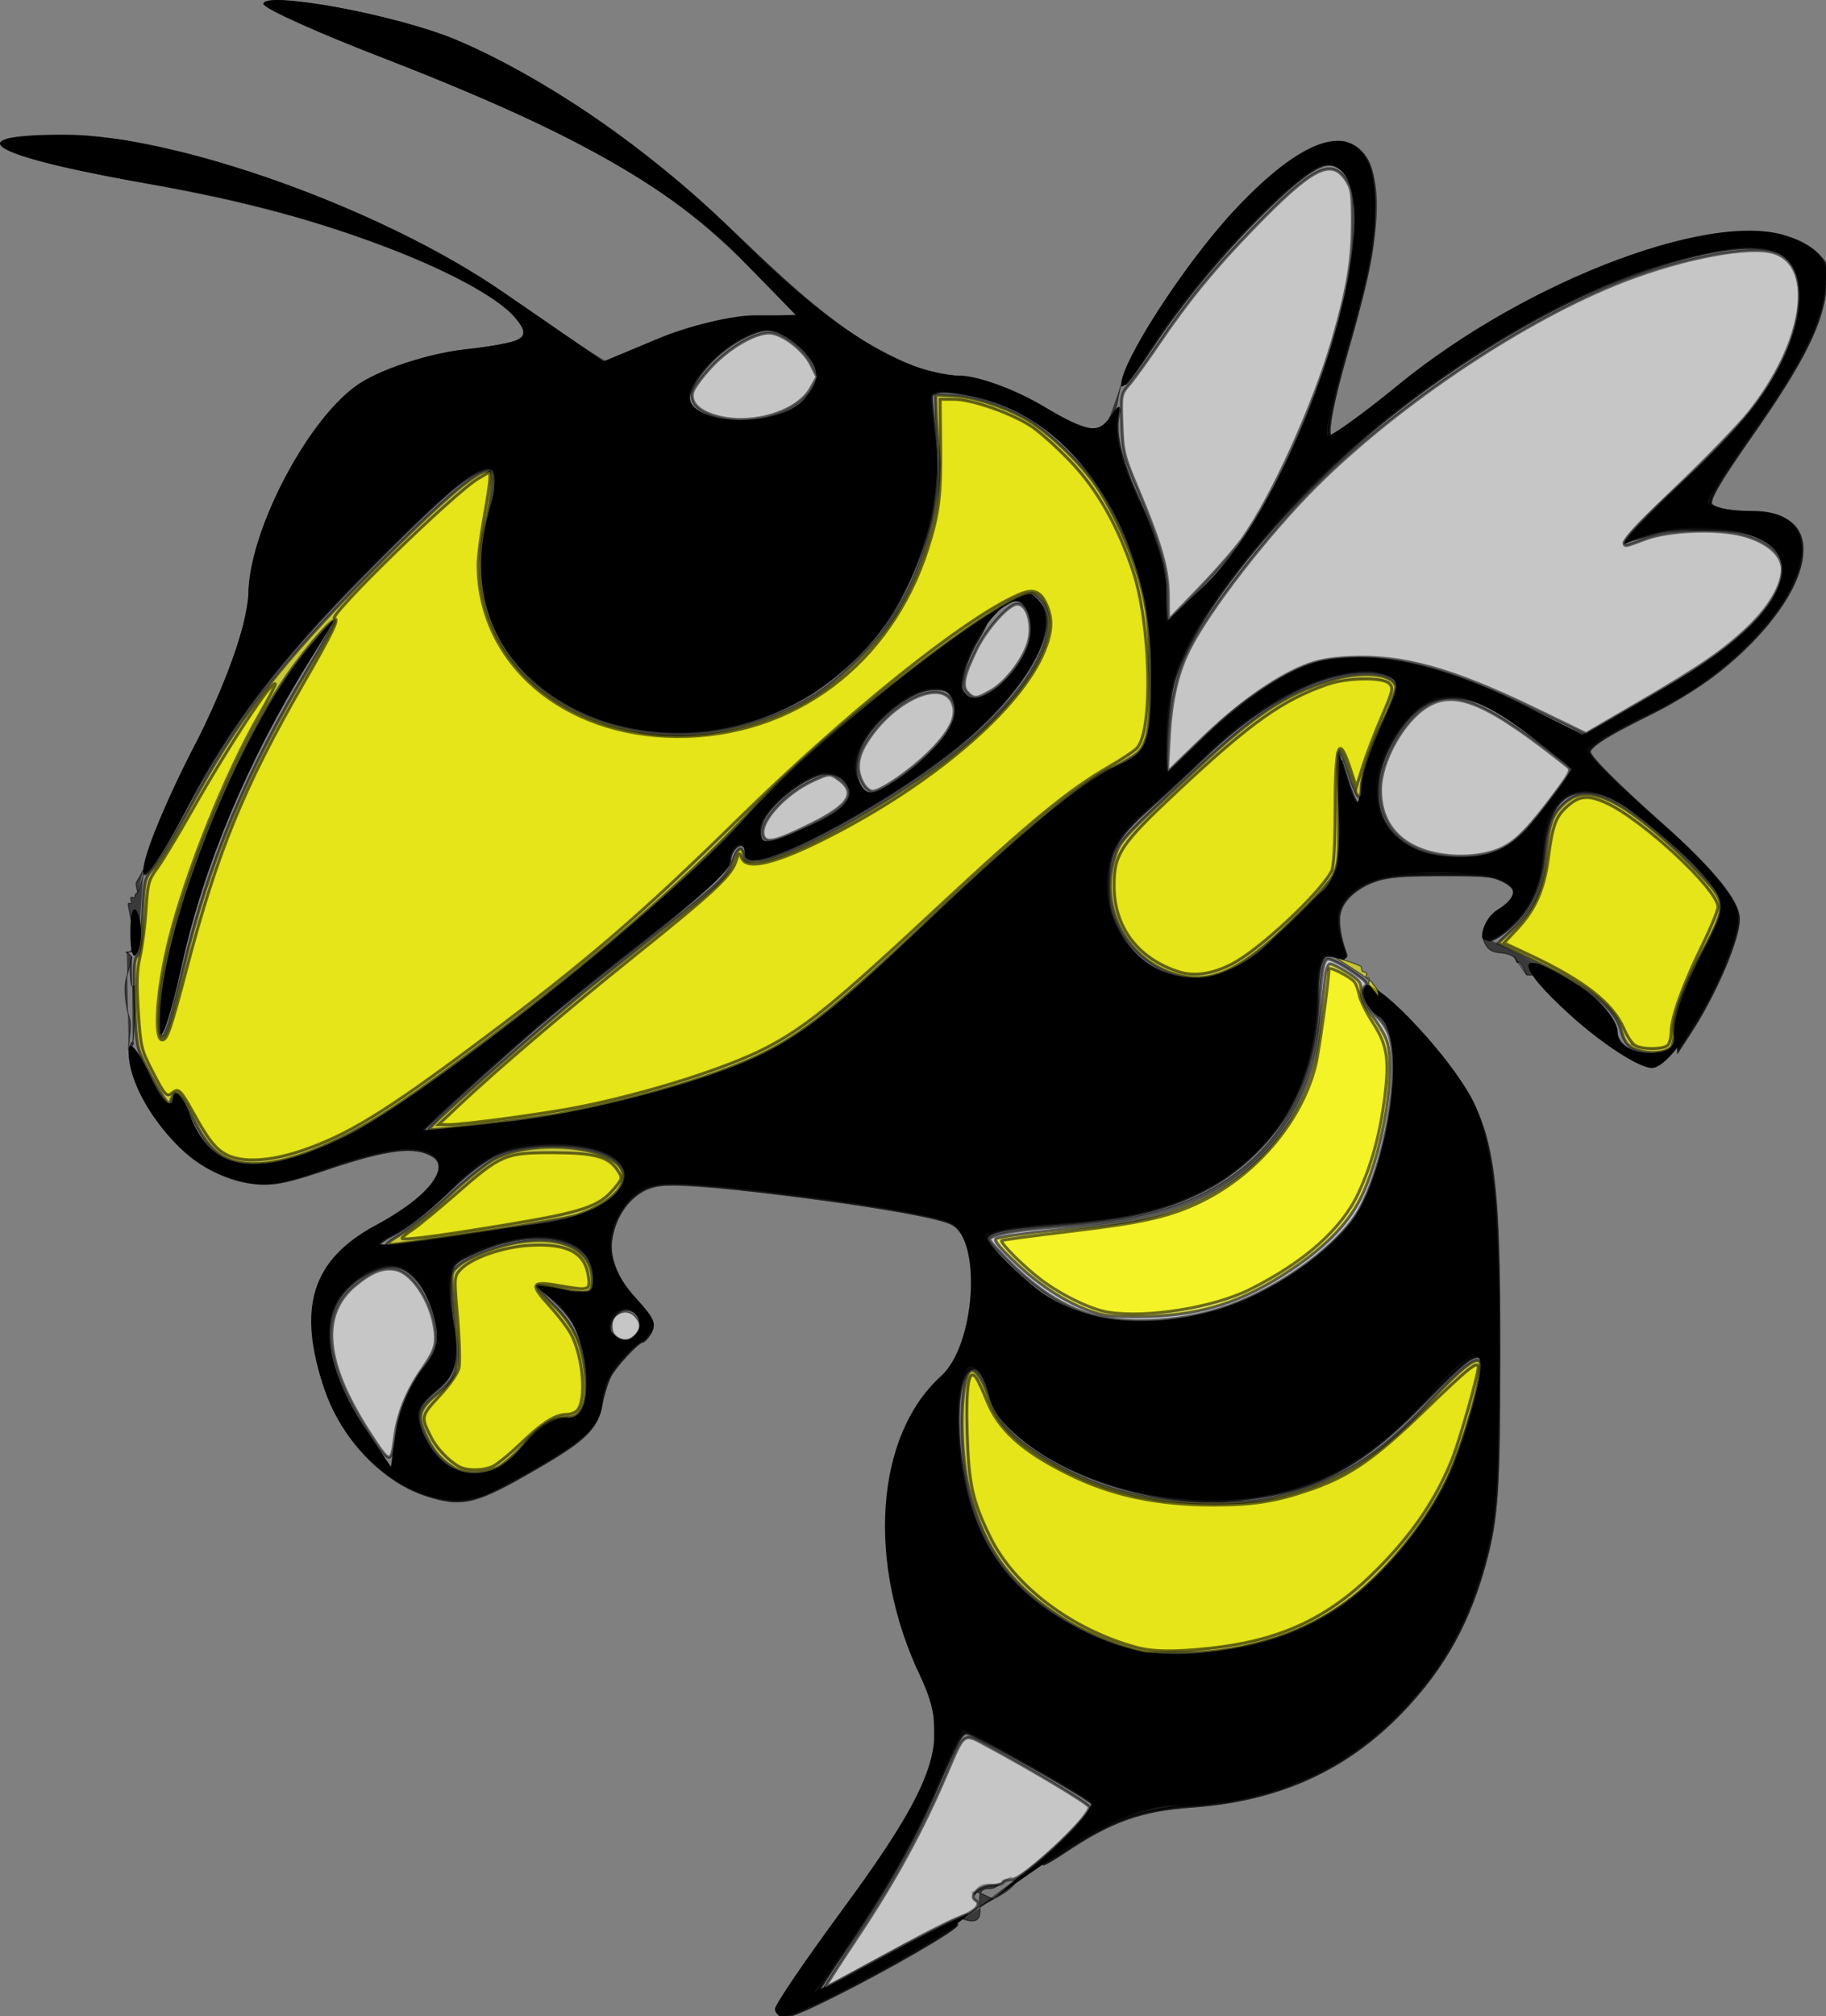 <?xml version="1.0" encoding="UTF-8" standalone="no"?>
<!-- Created with Inkscape (http://www.inkscape.org/) -->

<svg
   width="468.053mm"
   height="516.632mm"
   viewBox="0 0 468.053 516.632"
   version="1.1"
   id="svg5"
   xml:space="preserve"
   inkscape:export-filename="bitmap.svg"
   inkscape:export-xdpi="96"
   inkscape:export-ydpi="96"
   inkscape:version="1.2 (1:1.2.1+202207142221+cd75a1ee6d)"
   sodipodi:docname="Yellow-jack-1.svg"
   xmlns:inkscape="http://www.inkscape.org/namespaces/inkscape"
   xmlns:sodipodi="http://sodipodi.sourceforge.net/DTD/sodipodi-0.dtd"
   xmlns="http://www.w3.org/2000/svg"
   xmlns:svg="http://www.w3.org/2000/svg"><rect x="0" y="0" width="468.053" height="516.632" fill="#808080" stroke="none"/><sodipodi:namedview
     id="namedview7"
     pagecolor="#ffffff"
     bordercolor="#000000"
     borderopacity="0.25"
     inkscape:showpageshadow="2"
     inkscape:pageopacity="0.0"
     inkscape:pagecheckerboard="0"
     inkscape:deskcolor="#d1d1d1"
     inkscape:document-units="mm"
     showgrid="false"
     inkscape:zoom="0.35355339"
     inkscape:cx="1866.7619"
     inkscape:cy="943.28045"
     inkscape:window-width="2560"
     inkscape:window-height="1016"
     inkscape:window-x="462"
     inkscape:window-y="795"
     inkscape:window-maximized="1"
     inkscape:current-layer="layer1" /><defs
     id="defs2" /><g
     inkscape:label="Layer 1"
     inkscape:groupmode="layer"
     id="layer1"
     transform="translate(154.853,107.547)"><path
       style="fill:#000000;stroke-width:3.857"
       d="m 43.792,407.167 c 0,-1.055 7.511,-12.119 16.689,-24.587 24.761,-33.636 28.368,-44.261 20.573,-60.608 -13.86,-29.064 -11.611,-61.627 5.311,-76.942 8.675,-7.85 10.526,-34.196 2.748,-39.086 -2.651,-1.667 -21.31,-5.052 -41.463,-7.522 -32.308,-3.959 -37.212,-3.769 -41.463,1.612 -6.627,8.389 -6.04,16.173 1.877,24.922 6.377,7.046 6.336,7.667 -0.851,12.924 -4.154,3.037 -7.602,9.004 -7.664,13.261 -0.102,7.183 -4.703,10.995 -28.454,23.587 -14.108,7.479 -35.611,-5.609 -42.646,-25.956 -7.289,-21.082 -3.494,-33.496 12.946,-42.349 26.989,-14.534 18.237,-26.366 -11.19,-15.128 -14.747,5.632 -19.216,5.9 -29.232,1.751 -11.356,-4.704 -23.221,-21.096 -22.857,-31.583 0.095,-2.756 2.558,0.194 5.472,6.559 2.914,6.364 5.575,8.967 5.916,5.785 0.341,-3.183 2.301,-1.193 4.36,4.421 5.391,14.714 17.473,16.316 40.005,5.302 20.882,-10.207 86.312,-62.522 102.999,-82.355 14.913,-17.724 68.238,-59.21 72.623,-56.499 7.798,4.82 3.17,17.836 -11.587,32.593 -16.746,16.745 -61.824,41.71 -61.824,34.238 0,-2.505 -1.013,-3.543 -2.25,-2.305 -1.238,1.238 -2.038,3.353 -1.779,4.702 0.258,1.349 -9.577,10.068 -21.856,19.375 -12.279,9.308 -30.137,24.101 -39.683,32.873 l -17.357,15.949 22.212,-2.256 c 12.216,-1.241 33.912,-6.082 48.212,-10.757 22.773,-7.446 30.332,-12.684 60.875,-42.18 19.182,-18.523 39.575,-35.465 45.32,-37.649 9.629,-3.66 10.445,-5.651 10.445,-25.434 0,-34.443 -19.679,-64.625 -45.505,-69.79 -11.991,-2.398 -12.284,-2.14 -10.082,8.874 3.452,17.259 -5.354,43.619 -19.199,57.463 -40.6,40.599 -109.551,14.018 -95.025,-36.632 5.38,-18.761 -2.043,-14.85 -34.222,18.028 -18.919,19.332 -33.718,38.823 -41.728,54.962 -6.827,13.755 -12.468,22.097 -12.536,18.539 -0.065,-3.558 5.949,-18.126 13.375,-32.368 7.424,-14.245 13.499,-31.359 13.499,-38.034 0,-15.742 14.578,-44.077 27.523,-53.501 5.591,-4.07 18.197,-8.305 28.013,-9.412 15.498,-1.746 17.207,-2.793 12.977,-7.94 -9.31,-11.33 -52.449,-27.495 -90.262,-33.823 -43.595,-7.294 -55.032,-13.231 -25.491,-13.231 28.639,0 81.532,18.932 112.453,40.251 l 25.864,17.834 14.121,-5.901 c 7.767,-3.245 18.87,-5.9 24.671,-5.9 h 10.549 l -14.82,-15.178 c -17.096,-17.508 -44.761,-32.987 -89.92,-50.314 -17.501,-6.715 -31.82,-13.147 -31.82,-14.295 0,-3.501 34.123,2.794 49.128,9.063 23.632,9.875 52.55,30.086 73.515,51.385 21.667,22.011 42.092,34.759 55.73,34.782 4.781,0.002 14.586,3.607 21.788,7.998 10.565,6.441 13.792,6.999 16.685,2.878 2.826,-4.018 3.232,-3.873 1.904,0.68 -0.928,3.183 1.543,12.224 5.491,20.096 3.949,7.871 7.179,18.153 7.179,22.851 v 8.541 l 9.138,-8.585 c 27.541,-25.874 51.715,-108.471 31.745,-108.471 -6.09,0 -34.254,29.388 -44.354,46.284 -4.439,7.425 -8.078,11.969 -8.085,10.098 -0.005,-5.801 16.038,-30.676 28.554,-44.22 31.898,-34.517 45.966,-18.512 29.691,33.779 -4.021,12.917 -6.368,23.484 -5.218,23.484 1.15,0 9.212,-5.828 17.916,-12.954 33.578,-27.488 83.162,-45.869 101.365,-37.575 8.426,3.838 9.525,6.236 7.496,16.377 -1.307,6.533 -8.456,20.161 -15.885,30.282 -7.43,10.121 -13.509,19.471 -13.509,20.779 0,1.307 5.207,2.376 11.571,2.376 26.449,0 7.287,36.609 -27.334,52.221 -8.299,3.744 -15.091,7.846 -15.091,9.113 0.001,1.268 8.679,9.779 19.285,18.913 10.605,9.133 19.283,19.433 19.283,22.889 0,11.043 -15.9,39.574 -22.054,39.574 -3.265,0 -12.662,-6.076 -20.881,-13.5 -15.492,-13.997 -14.024,-18.145 2.573,-7.271 5.228,3.426 9.507,8.633 9.507,11.571 0,2.938 3.616,5.343 8.035,5.343 4.799,0 7.324,-1.943 6.27,-4.822 -0.971,-2.652 1.788,-11.296 6.131,-19.208 7.799,-14.206 7.804,-14.491 0.48,-22.594 -4.079,-4.514 -12.251,-11.652 -18.159,-15.865 -13.002,-9.268 -22.042,-4.256 -22.042,12.221 0,5.776 -3.472,13.642 -7.714,17.482 -4.243,3.84 -7.714,5.079 -7.714,2.754 0,-2.325 1.736,-5.3 3.857,-6.611 8.963,-5.539 2.6,-9.643 -14.956,-9.643 -20.445,0 -29.289,6.203 -24.954,17.501 1.82,4.742 1.237,6.033 -1.862,4.118 -3.066,-1.895 -4.512,0.965 -4.512,8.932 0,35.632 -23.326,57.354 -63.511,59.141 -11.731,0.522 -21.332,2.096 -21.336,3.499 -10e-4,1.402 5.334,7.043 11.861,12.535 20.003,16.832 57.774,9.996 80.381,-14.547 10.419,-11.312 16.363,-49.388 8.471,-54.267 -2.362,-1.459 -4.293,-4.589 -4.293,-6.955 0,-5.911 18.117,11.598 27.188,26.277 7.189,11.633 9.044,35.052 7.609,96.118 -1.179,50.217 -36.124,86.783 -82.938,86.783 -7.23,0 -18.915,4.793 -29.205,11.98 l -17.152,11.98 13.475,-11.683 c 7.411,-6.426 12.618,-12.37 11.571,-13.211 -3.223,-2.588 -31.192,-18.35 -32.562,-18.35 -0.709,0 -4.163,7.183 -7.676,15.963 -3.513,8.779 -11.835,23.88 -18.493,33.557 l -12.105,17.594 22.894,-12.511 c 12.592,-6.881 19.424,-9.694 15.181,-6.251 -7.717,6.263 -42.278,24.93 -46.155,24.93 -1.13,0 -2.059,-0.863 -2.059,-1.918 z M 172.166,311.877 c 19.864,-5.952 39.203,-25.941 46.873,-48.453 9.431,-27.678 7.259,-30.382 -9.298,-11.573 -17.602,19.997 -40.345,28.052 -67.645,23.958 -20.108,-3.015 -40.576,-14.876 -43.237,-25.055 -4.123,-15.767 -9.731,-7.192 -7.882,12.052 2.166,22.548 11.115,36.431 30.02,46.569 15.474,8.299 29.528,8.986 51.169,2.502 z M -20.553,262.356 c 3.034,-4.332 7.877,-7.369 10.76,-6.75 8.441,1.814 6.266,-22.937 -2.598,-29.56 -7.138,-5.333 -7.069,-5.473 1.611,-3.283 7.396,1.866 8.811,0.942 7.675,-5.013 -1.667,-8.738 -13.314,-11.076 -27.781,-5.575 -9.553,3.632 -10.294,5.283 -7.96,17.729 1.997,10.644 1.061,14.831 -4.165,18.653 -5.553,4.06 -5.951,6.404 -2.26,13.302 5.643,10.543 17.513,10.782 24.717,0.496 z m -25.832,-19.547 c 4.191,-4.696 4.6,-8.693 1.672,-16.392 -4.424,-11.636 -12.229,-13.035 -21.422,-3.842 -7.195,7.195 -5.327,20.572 5.04,36.087 l 6.443,9.642 1.362,-9.642 c 0.749,-5.303 3.856,-12.437 6.905,-15.853 z M 9.081,231.663 c 0,-2.122 -1.735,-3.857 -3.857,-3.857 -2.121,0 -3.857,1.736 -3.857,3.857 0,2.121 1.735,3.857 3.857,3.857 2.122,0 3.857,-1.735 3.857,-3.857 z M -17.187,206.054 c 27.678,-3.561 30.633,-20.675 3.571,-20.675 -10.699,0 -16.993,2.653 -23.879,10.064 -5.143,5.536 -12.822,11.637 -17.065,13.557 -5.707,2.584 -4.202,2.958 5.786,1.437 7.425,-1.131 21.639,-3.103 31.587,-4.383 z M 170.111,134.273 c 4.479,-4.773 10.667,-10.73 13.751,-13.236 3.894,-3.166 5.202,-10.242 4.276,-23.143 -1.096,-15.288 -0.756,-16.532 1.916,-7.013 2.263,8.056 3.395,9.228 3.73,3.857 0.266,-4.243 2.89,-12.332 5.835,-17.977 4.793,-9.188 4.646,-10.449 -1.406,-12.032 -9.546,-2.496 -29.82,6.819 -42.137,19.358 -5.755,5.858 -14.279,13.671 -18.944,17.362 -16.673,13.191 -6.743,41.5 14.56,41.5 5.674,0 13.924,-3.887 18.419,-8.678 z m 69.606,-33.515 8.382,-11.336 -9.902,-7.789 c -16.386,-12.889 -25.255,-14.043 -33.134,-4.313 -13.985,17.271 -6.801,34.776 14.27,34.776 8.809,0 14.233,-3.018 20.384,-11.336 z m -186.463,3.003 c 10.504,-4.787 12.332,-8.945 5.725,-13.03 -4.235,-2.616 -19.044,8.465 -19.044,14.247 0,4.27 1.596,4.125 13.318,-1.217 z m 34.595,-23.71 c 2.65,-4.201 2.696,-7.604 0.133,-10.164 -6.088,-6.088 -26.864,12.255 -23.578,20.816 2.352,6.128 3.502,6.259 11.043,1.252 4.63,-3.075 10.211,-8.431 12.402,-11.904 z m 94.008,-17.872 c 13.522,-3.878 32.721,0.134 55.091,11.519 l 13.805,7.024 18.979,-10.865 c 23.127,-13.24 33.594,-24.307 31.822,-33.651 -1.635,-8.624 -25.443,-11.656 -38.712,-4.93 -4.864,2.465 0.315,-3.684 11.508,-13.664 22.117,-19.72 31.719,-34.766 31.719,-49.703 0,-13.527 -10.186,-15.369 -37.68,-6.811 -32.005,9.962 -74.562,39.173 -97.868,67.177 -20.817,25.014 -26.446,36.092 -26.446,52.043 v 10.148 l 12.786,-12.392 c 7.032,-6.816 18.28,-13.968 24.996,-15.894 z m -72.495,-8.538 c 0,-3.913 -1.695,-7.116 -3.768,-7.116 -5.795,0 -16.52,18.399 -13.538,23.224 3.648,5.9 17.306,-6.81 17.306,-16.108 z M 51.508,-5.543 c 3.832,-4.616 3.832,-6.955 0,-11.571 -2.641,-3.182 -7,-5.786 -9.687,-5.786 -8.095,0 -22.621,13.813 -19.625,18.661 3.961,6.412 23.634,5.537 29.312,-1.304 z M -113.956,156.297 c -1.111,-22.57 20.148,-76.843 38.464,-98.2 8.242,-9.609 8.241,-9.595 -0.138,3.858 -15.426,24.756 -27.052,52.444 -32.52,77.451 -2.979,13.618 -5.59,21.219 -5.803,16.892 z m -7.492,-24.917 c 0,-5.304 0.875,-7.473 1.945,-4.821 1.072,2.652 1.072,6.991 0,9.641 -1.069,2.653 -1.945,0.483 -1.945,-4.82 z"
       id="path339" /><path
       style="opacity:0.55;fill:#000000;stroke:#000000;stroke-width:0.265"
       d="m 742.873,111.736 c 1.716,-1.111 1.716,-1.111 0,0 z"
       id="path577" /><path
       style="opacity:0.55;fill:#f9f9f9;stroke:#000000;stroke-width:4.764"
       d=""
       id="path759"
       transform="matrix(0.265,0,0,0.265,8.062,52.849)" /><path
       style="opacity:0.55;fill:#ffffff;stroke:#000000;stroke-width:4.764"
       d=""
       id="path846"
       transform="matrix(0.265,0,0,0.265,8.062,52.849)" /><path
       style="opacity:0.55;fill:#ffffff;stroke:#000000;stroke-width:4.764"
       d=""
       id="path848"
       transform="matrix(0.265,0,0,0.265,8.062,52.849)" /><path
       style="opacity:0.55;fill:#ffffff;stroke:#000000;stroke-width:0.501"
       d="m 3092.75,678.713 c -21.421,-2.372 -32.528,-7.282 -46.858,-20.717 -12.137,-11.378 -19.148,-24.412 -20.654,-38.394 -1.633,-15.172 4.295,-33.707 17.585,-54.984 13.573,-21.728 27.16,-33.874 42.426,-37.927 6.185,-1.642 15.364,-1.553 22.101,0.215 12.878,3.38 29.126,11.787 51.4,26.594 5.912,3.931 14.726,10.151 19.585,13.823 8.779,6.634 33.922,27.304 33.908,27.877 -0.013,0.536 -27.599,37.163 -32.993,43.805 -6.103,7.515 -17.213,19.12 -22.25,23.241 -10.64,8.705 -20.741,13.416 -33.75,15.74 -5.64,1.008 -24.009,1.446 -30.5,0.727 z M 3116,674.484 c 22.289,-1.421 38.272,-11.555 59.911,-37.984 3.725,-4.55 20.504,-26.649 28.736,-37.846 l 2.092,-2.846 -7.619,-6.432 c -28.097,-23.72 -53.005,-40.743 -75.612,-51.675 -13.398,-6.479 -20.469,-8.313 -30.143,-7.817 -6.187,0.317 -10.515,1.503 -16.114,4.416 -10.883,5.661 -21.939,17.678 -32.615,35.45 -6.921,11.522 -11.252,21.399 -13.743,31.34 -1.206,4.814 -1.354,6.32 -1.339,13.66 0.015,7.514 0.137,8.651 1.376,12.75 1.847,6.112 5.16,12.643 9.012,17.762 6.452,8.575 18.141,18.483 27.06,22.937 6.544,3.268 18.742,5.823 31.25,6.545 6.132,0.354 8.717,0.316 17.75,-0.26 z"
       id="path857"
       transform="matrix(0.265,0,0,0.265,8.062,52.849)" /><path
       style="opacity:0.55;fill:#000000;stroke:#000000;stroke-width:0.265"
       d="m -118.076,115.269 c 0.678,0.002 -1.383,5.812 -1.487,5.863 -1.041,0.506 -0.545,1.247 -0.69,1.287 -0.326,0.09 -0.779,-0.242 -1.015,0 -0.351,0.36 0.418,1.228 0,1.507 -0.193,0.129 -0.515,-0.144 -0.697,0 -0.219,0.174 0.91,4.358 0.91,6.197 0,1.387 0.578,4.341 0,5.538 -0.679,1.405 -2.015,0.811 -1.292,0.744 0.946,-0.088 1.895,-0.136 2.843,-0.204"
       id="path1059" /><path
       style="opacity:0.55;fill:#000000;stroke:#000000;stroke-width:0.265"
       d="m -121.883,161.463 c 0.352,-0.654 1.709,-1.609 1.055,-1.961 -0.654,-0.352 -0.9,2.687 -1.055,1.961 -0.228,-1.065 0.901,-6.077 0.229,-8.07 -0.824,-2.443 -1.633,-7.748 -0.762,-10.454 0.119,-0.37 1.389,-5.175 1.365,-5.213 -0.332,-0.52 -0.863,-0.881 -1.294,-1.322"
       id="path1061" /><path
       style="opacity:0.55;fill:#000000;stroke:#000000;stroke-width:0.265"
       d="m 225.073,132.206 c 1.711,6.341 5.012,3.036 8.331,5.61 0.288,0.223 0.336,0.974 0.598,1.24 0.157,0.159 0.507,-0.153 0.67,0 0.76,0.717 1.351,2.113 1.779,3.152 0.089,0.217 2.75,-0.069 3.007,0 3.624,0.976 7.214,2.077 10.821,3.116"
       id="path1063" /><path
       style="opacity:0.55;fill:#000000;stroke:#000000;stroke-width:0.265"
       d="m 233.404,137.816 3.047,4.392"
       id="path1065" /><path
       style="opacity:0.55;fill:#000000;stroke:#000000;stroke-width:0.265"
       d="m 132.519,-8.945 c -1.181,3.535 -0.662,6.486 -3.018,8.507"
       id="path1067" /><path
       style="opacity:0.55;fill:#000000;stroke:#000000;stroke-width:0.265"
       d="m 92.006,384.155 c 5.648,-5.38 11.772,-5.491 14.452,-10.95"
       id="path1069" /><path
       style="opacity:0.55;fill:#000000;stroke:#000000;stroke-width:0.265"
       d="m -120.828,159.502 c 0.35,-0.687 0.721,-14.228 0.529,-14.347 -0.19,-0.118 -0.52,0.166 -0.671,0 -0.624,-0.688 -0.707,-6.931 -0.082,-7.429"
       id="path1071" /><path
       style="opacity:0.55;fill:#000000;stroke:#000000;stroke-width:0.265"
       d="m -118.076,115.269 c -2.216,4.39 -2.157,2.375 -1.487,5.863"
       id="path1073" /><path
       style="opacity:0.55;fill:#000000;stroke:#000000;stroke-width:0.265"
       d="m 92.006,384.155 c 7.36,2.576 2.548,-5.749 5.032,-7.401 0.967,-0.643 1.629,-0.174 2.801,-0.563 0.888,-0.295 3.763,-2.768 4.546,-2.768 0.618,0 -2.263,0.8 -2.35,0.868 -0.143,0.111 0.145,0.434 0,0.542 -1.254,0.934 -4.198,-0.037 -5.493,0.686 -1.078,0.602 -1,1.392 -1.276,1.659 -0.232,0.225 -0.705,-0.187 -0.968,0 -0.26,0.184 0.376,0.824 0.663,0.688 0.256,-0.122 0.326,-0.669 0.601,-0.601 1.463,0.363 2.772,1.188 4.157,1.781"
       id="path1075" /><path
       style="opacity:0.55;fill:#ffff00;stroke:#000000;stroke-width:2.833"
       d="m 234.319,1124.21 c -20.79,-2.89 -33.029,-13.714 -46.732,-41.327 -12.983,-26.163 -17.868,-30.82 -21.638,-20.628 -2.321,6.274 -2.369,6.263 -8.054,-1.884 -3.146,-4.508 -10.244,-17.106 -15.773,-27.995 -9.836,-19.37 -10.089,-20.709 -11.67,-61.792 -1.258,-32.704 -0.791,-42.818 2.114,-45.723 2.487,-2.487 4.292,-15.615 5.415,-39.383 1.665,-35.244 1.792,-35.778 11.048,-46.616 5.15,-6.03 20.182,-31.048 33.405,-55.594 47.947,-89.008 86.394,-138.99 179.112,-232.854 70.713,-71.586 104.503,-99.805 113.129,-94.474 3.184,1.968 1.039,24.303 -4.835,50.348 -23.305,103.341 43.658,188.004 160.356,202.743 49.029,6.193 107.244,-6.681 153.132,-33.863 29.98,-17.759 66.745,-54.454 84.354,-84.193 28.042,-47.36 43.849,-107.875 40.223,-153.983 -1.163,-14.779 -2.27,-33.234 -2.46,-41.012 l -0.347,-14.142 16.651,0.767 c 21.19,0.976 54.158,12.005 74.786,25.018 20.629,13.014 48.786,40.386 63.314,61.55 16.985,24.743 35.521,65.933 43.714,97.143 5.95,22.667 7.516,36.333 8.682,75.775 1.597,54.044 -1.378,76.359 -11.4,85.525 -3.433,3.14 -14.168,9.595 -23.856,14.345 -32.94,16.151 -85.349,59.605 -183.204,151.9 -93.885,88.551 -125.012,112.388 -173.418,132.803 -42.802,18.052 -109.806,37.063 -174.479,49.506 -27.694,5.328 -129.014,17.588 -130.812,15.828 -2.077,-2.034 112.35,-102.956 159.205,-140.417 10.829,-8.658 41.327,-33.013 67.773,-54.122 55.473,-44.28 61.995,-50.65 67.02,-65.467 4.24,-12.5 8.916,-14.795 10.294,-5.052 0.884,6.251 1.923,6.613 15.704,5.471 26.239,-2.176 103.712,-43.159 166.845,-88.26 81.924,-58.526 126.302,-124.362 107.864,-160.018 -2.316,-4.479 -6.807,-8.968 -9.979,-9.975 -11.722,-3.72 -69.41,34 -147.098,96.182 -56.56,45.272 -92.978,78.369 -134.393,122.139 -59.064,62.423 -143.69,135.329 -250.205,215.555 -68.163,51.339 -104.481,75.614 -137.288,91.764 -41.315,20.337 -71.287,27.921 -96.498,24.416 z M 163.741,989.242 c 2.414,-7.389 8.786,-31.939 14.158,-54.554 23.885,-100.54 61.403,-190.256 121.007,-289.359 13.886,-23.088 24.808,-43.295 24.272,-44.904 -1.081,-3.243 -23.302,21.782 -40.729,45.87 -59.66,82.462 -123.181,246.164 -127.586,328.805 -1.645,30.865 1.682,36.165 8.878,14.142 z"
       id="path1077"
       transform="matrix(0.265,0,0,0.265,-154.853,-107.547)" /><path
       style="opacity:0.55;fill:#ffff00;stroke:#000000;stroke-width:2.833"
       d="m 1138.302,942.402 c -47.267,-13.281 -74.599,-63.243 -60.751,-111.047 5.404,-18.656 5.227,-18.462 82.13,-90.073 54.177,-50.449 84.267,-70.222 126.844,-83.35 31.188,-9.617 61.045,-6.758 63.518,6.082 0.513,2.666 -4.75,17.271 -11.698,32.456 -13.98,30.555 -21.713,54.17 -21.713,66.305 0,13.908 -4.444,8.664 -11.368,-13.416 -3.689,-11.763 -7.749,-22.032 -9.023,-22.819 -1.273,-0.787 -1.996,23.157 -1.606,53.208 0.643,49.6 0.191,55.707 -4.91,66.23 -3.333,6.876 -20.258,25.62 -41.601,46.073 -48.969,46.926 -76.723,59.651 -109.822,50.351 z"
       id="path1079"
       transform="matrix(0.265,0,0,0.265,-154.853,-107.547)" /><path
       style="opacity:0.55;fill:#ffff00;stroke:#000000;stroke-width:2.833"
       d="m 1588.886,1016.621 c -12.662,-2.634 -17.145,-7.056 -20.759,-20.475 -5.61,-20.833 -29.681,-40.695 -77.556,-63.993 l -41.448,-20.171 14.053,-13.342 c 19.96,-18.951 28.63,-37.853 31.884,-69.511 3.438,-33.441 6.467,-42.09 18.419,-52.584 12.225,-10.733 25.094,-11.279 44.984,-1.909 21.861,10.299 58.122,40.561 89.803,74.947 21.259,23.074 21.278,27.48 0.291,67.49 -19.369,36.926 -29.282,64.334 -29.282,80.962 0,6.839 -1.591,13.693 -3.535,15.23 -5.211,4.12 -16.435,5.523 -26.853,3.356 z"
       id="path1081"
       transform="matrix(0.265,0,0,0.265,-154.853,-107.547)" /><path
       style="opacity:0.55;fill:#ffff00;stroke:#000000;stroke-width:2.833"
       d="m 1107.329,1597.7 c -19.717,-3.786 -53.03,-17.01 -72.838,-28.915 -55.377,-33.282 -82.644,-69.658 -97.403,-129.937 -10.055,-41.068 -7.967,-113.729 3.268,-113.729 4.285,0 10.861,10.448 15.448,24.544 6.634,20.389 18.063,35.014 38.917,49.806 51.498,36.526 110.309,54.002 180.49,53.633 31.455,-0.165 43.142,-1.487 66.32,-7.502 54.915,-14.252 93.06,-38.61 141.44,-90.32 30.541,-32.642 44.868,-44.058 48.309,-38.491 4.884,7.902 -16.806,84.306 -33.277,117.224 -21.291,42.549 -61.721,90.909 -97.178,116.237 -41.91,29.938 -93.902,46.422 -151.07,47.896 -19.445,0.501 -38.537,0.301 -42.426,-0.446 z"
       id="path1083"
       transform="matrix(0.265,0,0,0.265,-154.853,-107.547)" /><path
       style="opacity:0.55;fill:#ffff00;stroke:#000000;stroke-width:2.833"
       d="m 438.406,1418.822 c -12.377,-7.687 -20.152,-17.047 -26.975,-32.472 -7.803,-17.64 -5.95,-24.062 11.045,-38.291 18.495,-15.485 21.323,-23.189 19.079,-51.975 -0.999,-12.81 -2.584,-32.917 -3.522,-44.681 -1.697,-21.276 -1.66,-21.428 7.014,-28.727 4.796,-4.036 19.265,-10.88 32.152,-15.21 53.876,-18.101 95.511,-4.824 95.547,30.47 0.013,12.963 -3.134,13.817 -30.297,8.222 -11.224,-2.312 -21.241,-3.371 -22.259,-2.353 -1.018,1.018 5.789,9.229 15.127,18.247 19.569,18.897 28.42,38.559 30.935,68.718 2.125,25.476 -3.675,39.601 -16.258,39.601 -14.155,0 -27.323,7.982 -43.11,26.133 -8.068,9.275 -19.406,19.281 -25.197,22.236 -13.437,6.855 -32.316,6.89 -43.281,0.08 z"
       id="path1085"
       transform="matrix(0.265,0,0,0.265,-154.853,-107.547)" /><path
       style="opacity:0.55;fill:#ffff00;stroke:#000000;stroke-width:2.833"
       d="m 388.3,1193.056 c 9.706,-5.742 30.933,-22.871 47.17,-38.065 16.238,-15.194 35.906,-30.859 43.708,-34.813 37.6,-19.053 111.716,-12.208 122.43,11.307 6.671,14.641 -11.675,32.84 -43.897,43.546 -14.012,4.656 -166.623,28.397 -182.88,28.45 -2.298,0.01 3.763,-4.684 13.469,-10.426 z"
       id="path1087"
       transform="matrix(0.265,0,0,0.265,-154.853,-107.547)" /><path
       style="opacity:0.55;fill:#ffff00;stroke:#000000;stroke-width:0.265"
       d="m 187.157,137.571 c 2.257,0.815 4.585,1.455 6.772,2.444 0.09,0.041 0.317,1.232 0.392,1.304 0.261,0.251 0.898,0.11 1.07,0.438 0.2,0.379 -0.316,0.996 0,1.286 0.163,0.15 0.518,-0.166 0.666,0 0.227,0.255 -0.275,1.608 0,1.801 0.425,0.297 2.562,3.189 2.562,3.699 0,0.706 -0.075,-1.429 -0.304,-2.097 -0.378,-1.104 -1.036,-1.396 -1.42,-2.169 -0.451,-0.908 -8.727,-5.935 -9.736,-6.706 z"
       id="path1154" /><path
       style="opacity:0.55;fill:#ffffff;stroke:#000000;stroke-width:2.833"
       d="m 1061.07,1272.555 c -27.128,-6.567 -53.472,-22.341 -79.766,-47.762 -13.135,-12.699 -23.882,-24.444 -23.882,-26.1 0,-4.803 22.602,-9.213 62.959,-12.284 47.739,-3.633 73.629,-7.39 98.584,-14.305 94.415,-26.164 151.234,-96.243 156.861,-193.468 2.216,-38.3 4.046,-49.678 8.247,-51.291 2.098,-0.805 12.031,4.049 22.075,10.786 14.86,9.969 17.563,12.902 14.513,15.751 -5.376,5.022 -0.105,18.416 11.586,29.443 5.698,5.375 10.573,13.609 12.435,21.005 9.255,36.754 -5.162,118.514 -28.775,163.191 -18.284,34.593 -75.977,77.362 -129.37,95.903 -39.524,13.725 -91.009,17.471 -125.468,9.13 z"
       id="path1156"
       transform="matrix(0.265,0,0,0.265,-154.853,-107.547)" /><path
       style="opacity:0.55;fill:#ffffff;stroke:#000000;stroke-width:2.833"
       d="m 357.736,1385.612 c -44.012,-67.941 -48.476,-114.742 -13.666,-143.267 15.613,-12.793 26.644,-17.081 38.313,-14.892 18.252,3.424 38.177,37.04 38.797,65.457 0.208,9.553 -2.199,15.256 -13.149,31.144 -14.902,21.623 -23.45,43.086 -26.392,66.267 -3.242,25.544 -4.462,25.304 -23.903,-4.708 z"
       id="path1158"
       transform="matrix(0.265,0,0,0.265,-154.853,-107.547)" /><path
       style="opacity:0.55;fill:#ffffff;stroke:#000000;stroke-width:2.833"
       d="m 1398.657,826.968 c -40.609,-4.855 -63.523,-27.768 -63.295,-63.292 0.176,-27.568 21.755,-66.299 44.91,-80.61 27.438,-16.957 58.435,-3.661 136.368,58.496 3.563,2.842 1.55,6.857 -13.476,26.87 -23.549,31.365 -35.8,44.066 -49.143,50.95 -13.796,7.117 -34.995,10.022 -55.363,7.587 z"
       id="path1160"
       transform="matrix(0.265,0,0,0.265,-154.853,-107.547)" /><path
       style="opacity:0.55;fill:#ffffff;stroke:#000000;stroke-width:2.833"
       d="m 1131.025,712.106 c 1.952,-35.296 7.997,-61.526 19.404,-84.195 19.614,-38.98 75.746,-111.285 122.85,-158.247 80.149,-79.906 202.761,-161.542 297.677,-198.196 58.719,-22.676 122.524,-34.523 145.35,-26.99 40.479,13.359 28.605,88.033 -24.558,154.449 -9.909,12.38 -41.088,44.597 -69.287,71.594 -45.022,43.103 -56.996,56.985 -49.149,56.979 1.167,-7.9e-4 9.122,-2.726 17.678,-6.057 22.35,-8.7 70.064,-10.63 95.118,-3.848 23.546,6.374 37.818,18.835 37.818,33.019 0,15.685 -12.728,37.093 -33.962,57.124 -23.688,22.346 -46.196,37.704 -108.314,73.905 l -47.524,27.696 -50.057,-24.23 c -79.654,-38.556 -128.145,-51.965 -178.751,-49.431 -20.228,1.013 -31.3,3.166 -44.79,8.71 -28.375,11.661 -64.163,37.336 -99.117,71.108 l -32.301,31.209 z"
       id="path1162"
       transform="matrix(0.265,0,0,0.265,-154.853,-107.547)" /><path
       style="opacity:0.55;fill:#ffffff;stroke:#000000;stroke-width:2.833"
       d="m 936.15,669.874 c -6.19,-6.19 -4.108,-16.541 8.503,-42.27 9.75,-19.893 31.054,-43.534 39.23,-43.534 10.273,0 15.889,21.142 10.25,38.585 -5.213,16.122 -21.455,36.892 -35.107,44.892 -14.169,8.304 -16.647,8.556 -22.876,2.327 z"
       id="path1164"
       transform="matrix(0.265,0,0,0.265,-154.853,-107.547)" /><path
       style="opacity:0.55;fill:#ffffff;stroke:#000000;stroke-width:2.833"
       d="m 834.459,756.745 c -6.655,-12.87 -5.304,-24.975 4.493,-40.242 24.667,-38.44 69.653,-59.819 81.448,-38.706 6.712,12.014 0.44,27.168 -19.719,47.642 -18.36,18.647 -48.427,39.65 -56.761,39.65 -2.837,0 -7.081,-3.743 -9.461,-8.345 z"
       id="path1166"
       transform="matrix(0.265,0,0,0.265,-154.853,-107.547)" /><path
       style="opacity:0.55;fill:#ffffff;stroke:#000000;stroke-width:2.833"
       d="m 738.358,807.954 c -4.143,-13.054 20.976,-40.781 48.262,-53.273 14.459,-6.619 15.891,-6.785 22.316,-2.575 20.598,13.496 13.946,25.67 -24.468,44.784 -33.667,16.752 -43.553,19.124 -46.111,11.064 z"
       id="path1168"
       transform="matrix(0.265,0,0,0.265,-154.853,-107.547)" /><path
       style="opacity:0.55;fill:#ffff00;stroke:#000000;stroke-width:2.833"
       d="m 1067.731,1271.334 c -24.938,-5.199 -56.752,-23.715 -83.093,-48.36 -17.456,-16.331 -23.723,-23.855 -21.079,-25.304 3.959,-2.17 33.853,-6.078 85.787,-11.214 17.112,-1.692 40.659,-5.027 52.326,-7.41 83.056,-16.966 143.93,-69.387 166.612,-143.477 5.284,-17.259 7.202,-30.08 13.277,-88.753 0.937,-9.048 2.899,-14.849 5.023,-14.849 1.917,0 9.462,3.79 16.767,8.423 11.623,7.371 13.282,9.64 13.282,18.168 0,6.887 3.065,13.749 10.453,23.397 5.749,7.508 12.057,18.106 14.018,23.551 9.625,26.726 -2.36,103.838 -23.193,149.233 -12.146,26.465 -34.096,49.568 -69.507,73.157 -45.621,30.39 -83.102,42.798 -135.418,44.829 -17.89,0.695 -38.255,0.069 -45.255,-1.391 z"
       id="path1172"
       transform="matrix(0.265,0,0,0.265,-154.853,-107.547)" /><path
       style="opacity:0.55;fill:#ffffff;stroke:#000000;stroke-width:1.416"
       d="m 598.601,1293.922 c -4.735,-2.569 -6.753,-6.138 -6.753,-11.938 0,-5.97 2.066,-9.432 7.216,-12.096 5.695,-2.945 11.558,-1.552 16.08,3.823 5.098,6.059 4.705,11.667 -1.235,17.607 -5.246,5.247 -9.2,5.919 -15.309,2.604 z"
       id="path1176"
       transform="matrix(0.265,0,0,0.265,-154.853,-107.547)" /><path
       style="opacity:0.55;fill:#ffffff;stroke:#000000;stroke-width:2.833"
       d="m 695.793,403.252 c -18.914,-4.565 -28.419,-13.446 -25.753,-24.065 0.962,-3.832 8.857,-14.644 17.545,-24.028 19.052,-20.578 46.737,-35.749 59.946,-32.848 12.871,2.827 30.523,17.328 36.98,30.378 l 5.827,11.778 -6.23,11.084 c -12.67,22.543 -54.858,35.776 -88.315,27.702 z"
       id="path1180"
       transform="matrix(0.265,0,0,0.265,-154.853,-107.547)" /><path
       style="opacity:0.55;fill:#ffffff;stroke:#000000;stroke-width:2.833"
       d="m 831.197,1870.297 c 34.548,-51.894 61.166,-100.72 83.834,-153.78 18.328,-42.9 16.152,-41.378 40.427,-28.285 46.305,24.974 98.131,56.12 98.131,58.974 0,10.404 -63.91,70.058 -75.056,70.058 -3.649,0 -7.421,1.273 -8.383,2.829 -0.961,1.556 -5.93,2.828 -11.042,2.828 -11.404,0 -22.469,10.023 -15.715,14.234 6.731,4.197 0.182,10.856 -17.87,18.173 -8.989,3.643 -41.123,20.116 -71.409,36.606 -30.286,16.49 -55.564,29.982 -56.173,29.982 -0.609,0 14.357,-23.228 33.258,-51.619 z"
       id="path1182"
       transform="matrix(0.265,0,0,0.265,-154.853,-107.547)" /><path
       style="opacity:0.55;fill:#ffff00;stroke:#000000;stroke-width:2.833"
       d="m 219.711,1116.715 c -10.848,-5.346 -18.197,-14.549 -32.88,-41.18 -11.848,-21.488 -14.284,-23.822 -19.954,-19.117 -5.68,4.714 -7.216,3.066 -19.636,-21.078 -10.554,-20.517 -11.222,-23.379 -13.421,-57.532 -1.781,-27.663 -1.395,-39.85 1.674,-52.912 2.193,-9.334 4.782,-29.582 5.753,-44.997 1.636,-25.971 2.459,-28.978 11.226,-41.012 5.203,-7.142 20.602,-32.714 34.22,-56.827 34.105,-60.388 76.126,-124.204 79.537,-120.792 0.585,0.585 -6.552,14.321 -15.86,30.523 -32.342,56.296 -69.784,149.522 -86.462,215.284 -12.174,48.003 -15.749,98.431 -6.977,98.431 4.798,0 8.176,-9.852 23.893,-69.691 29.485,-112.257 55.3,-175.357 112.077,-273.963 29.152,-50.628 35.444,-63.64 30.775,-63.64 -9.245,0 115.195,-121.392 138.623,-135.228 l 11.461,-6.768 v 6.813 c 0,3.747 -2.546,20.668 -5.657,37.602 -3.111,16.934 -5.657,37.311 -5.657,45.281 0,95.023 81.736,165.674 192.333,166.248 112.746,0.586 207.223,-70.197 242.697,-181.831 10.726,-33.753 12.893,-50.943 12.393,-98.288 l -0.486,-45.962 13.413,0.038 c 17.864,0.05 57.242,14.036 76.114,27.034 8.352,5.752 25.181,21.018 37.398,33.925 25.11,26.526 45.067,61.69 59.47,104.78 17.266,51.657 19.661,154.031 4.008,171.328 -2.567,2.837 -14.966,11.076 -27.553,18.31 -38.116,21.905 -77.191,54.015 -162.893,133.855 -101.52,94.576 -129.875,117.781 -168.291,137.726 -37.959,19.708 -114.502,43.907 -181.019,57.229 -31.573,6.324 -112.87,17.292 -126.768,17.103 l -8.997,-0.122 19.799,-18.665 c 36.231,-34.156 103.855,-91.767 168.257,-143.345 76.443,-61.221 94.854,-78.24 99.336,-91.82 3.119,-9.451 3.528,-9.733 5.678,-3.92 4.442,12.009 32.135,5.693 79.629,-18.16 104.605,-52.536 189.962,-125.253 213.123,-181.564 7.622,-18.53 8.373,-30.687 2.73,-44.191 -6.049,-14.477 -13.231,-17.092 -28.45,-10.36 -51.904,22.96 -165.235,113.736 -268.775,215.285 -96.139,94.29 -147.342,138.331 -250.919,215.825 -92.001,68.832 -128.999,91.499 -173.762,106.456 -29.869,9.98 -55.947,11.404 -71.2,3.888 z"
       id="path1369"
       transform="matrix(0.265,0,0,0.265,-154.853,-107.547)" /><path
       style="opacity:0.55;fill:#ffff00;stroke:#000000;stroke-width:2.833"
       d="m 1139.856,939.433 c -39.263,-12.794 -61.996,-42.943 -62.149,-82.419 -0.121,-31.428 5.838,-40.352 61.983,-92.828 70.377,-65.777 100.674,-87.269 144.415,-102.444 19.114,-6.631 53.308,-7.155 59.571,-0.912 4.312,4.298 3.776,6.656 -7.388,32.527 -6.62,15.341 -14.812,36.803 -18.203,47.692 l -6.166,19.799 -5.089,-15.556 c -12.014,-36.729 -15.195,-28.687 -15.455,39.077 -0.129,33.533 -1.357,53.984 -3.484,57.983 -11.37,21.384 -68.753,75.046 -95.329,89.147 -19.25,10.214 -37.351,12.939 -52.707,7.935 z"
       id="path1373"
       transform="matrix(0.265,0,0,0.265,-154.853,-107.547)" /><path
       style="opacity:0.55;fill:#ffff00;stroke:#000000;stroke-width:2.833"
       d="m 1581.586,1010.818 c -2.839,-1.651 -7.688,-8.931 -10.777,-16.177 -10.506,-24.651 -38.696,-46.714 -91.016,-71.232 l -24.929,-11.682 13.106,-14.012 c 17.139,-18.323 25.777,-38.021 29.63,-67.571 4.254,-32.626 7.225,-40.689 18.707,-50.77 11.468,-10.069 20.163,-10.782 37.196,-3.05 35.313,16.03 108.197,83.827 108.197,100.647 0,3.342 -7.108,20.56 -15.796,38.262 -18.13,36.941 -29.459,68.641 -29.459,82.429 0,5.248 -1.527,11.07 -3.394,12.936 -4.17,4.17 -24.43,4.312 -31.466,0.221 z"
       id="path1375"
       transform="matrix(0.265,0,0,0.265,-154.853,-107.547)" /><path
       style="opacity:0.55;fill:#ffff00;stroke:#000000;stroke-width:2.833"
       d="m 1071.967,1268.732 c -16.537,-2.598 -44.627,-16.154 -64.895,-31.318 -15.907,-11.901 -40.093,-35.932 -38.134,-37.891 0.694,-0.694 29.62,-4.604 64.279,-8.688 69.397,-8.178 94.775,-13.658 123.44,-26.655 56.568,-25.649 102.349,-78.749 116.078,-134.633 3.248,-13.223 12.627,-81.345 12.76,-92.689 0.034,-2.862 20.763,7.752 24.566,12.579 1.622,2.058 3.705,7.745 4.63,12.638 0.925,4.893 6.769,16.766 12.986,26.385 13.94,21.567 16.221,35.096 11.897,70.563 -4.48,36.749 -12.952,67.855 -25.927,95.192 -16.361,34.471 -51.779,65.832 -104.133,92.207 -35.334,17.801 -99.745,28.248 -137.546,22.31 z"
       id="path1377"
       transform="matrix(0.265,0,0,0.265,-154.853,-107.547)" /><path
       style="opacity:0.55;fill:#ffff00;stroke:#000000;stroke-width:2.833"
       d="m 1098.691,1592.586 c -62.284,-17.191 -117.669,-59.094 -140.945,-106.636 -17.029,-34.781 -20.71,-51.393 -22.169,-100.021 -1.381,-46.041 1.578,-64.166 8.735,-53.506 2.002,2.982 6.512,12.634 10.022,21.448 11.286,28.342 33.789,48.779 78.042,70.875 42.135,21.038 86.479,30.508 142.499,30.431 38.412,-0.053 60.295,-3.623 93.675,-15.285 37.599,-13.136 62.069,-30.236 110.605,-77.297 41.127,-39.877 50.616,-47.469 50.616,-40.496 0,7.405 -17.67,69.686 -25.02,88.19 -16.383,41.242 -41.254,76.929 -78.913,113.233 -44.208,42.617 -90.196,63.237 -156.64,70.235 -34.144,3.596 -54.457,3.259 -70.506,-1.171 z"
       id="path1379"
       transform="matrix(0.265,0,0,0.265,-154.853,-107.547)" /><path
       style="opacity:0.55;fill:#ffff00;stroke:#000000;stroke-width:2.833"
       d="m 444.063,1417.992 c -9.884,-5.453 -21.566,-17.595 -26.766,-27.82 -10.369,-20.387 -10.253,-20.982 7.908,-40.503 9.932,-10.676 17.632,-21.794 18.811,-27.161 1.098,-4.998 0.468,-26.912 -1.4,-48.697 -3.37,-39.307 -3.348,-39.662 2.899,-46.312 10.564,-11.245 40.878,-21.84 66.785,-23.342 36.595,-2.122 53.706,6.965 56.82,30.174 1.811,13.505 0.947,13.751 -29.598,8.432 -25.953,-4.519 -27.355,-1.167 -8.215,19.651 8.625,9.382 18.178,21.95 21.228,27.93 11.541,22.622 14.806,62.447 5.99,73.069 -1.886,2.272 -6.518,4.132 -10.294,4.132 -11.135,0 -23.696,7.954 -45.098,28.558 -11.071,10.658 -23.564,20.684 -27.761,22.28 -9.858,3.748 -24.127,3.57 -31.306,-0.391 z"
       id="path1381"
       transform="matrix(0.265,0,0,0.265,-154.853,-107.547)" /><path
       style="opacity:0.55;fill:#ffff00;stroke:#000000;stroke-width:2.833"
       d="m 388.909,1197.191 c 0,-0.786 4.773,-4.644 10.607,-8.573 5.834,-3.929 24.534,-19.347 41.557,-34.261 43.341,-37.974 47.899,-39.914 93.501,-39.796 39.779,0.103 53.365,3.604 62.036,15.984 5.792,8.269 5.713,8.768 -3.008,19.133 -14.183,16.856 -30.366,22.27 -102.249,34.21 -68.656,11.404 -102.443,15.791 -102.443,13.303 z"
       id="path1383"
       transform="matrix(0.265,0,0,0.265,-154.853,-107.547)" /><path
       style="opacity:0.55;fill:#000000;stroke:#000000;stroke-width:2.833"
       d="m 753.776,1945.83 c 0,-5.23 14.775,-27.355 65.672,-98.342 43.238,-60.305 65.487,-96.227 77.405,-124.976 7.182,-17.324 8.18,-23.157 7.988,-46.669 -0.21,-25.749 -0.82,-28.287 -14.61,-60.823 -7.915,-18.674 -17.042,-44.074 -20.282,-56.444 -22.377,-85.434 -9.196,-167.582 34.609,-215.684 18.274,-20.067 22.419,-26.588 28.379,-44.644 11.439,-34.661 10.881,-85.476 -1.154,-104.948 -4.573,-7.399 -9.24,-10.522 -20.545,-13.746 -23.311,-6.649 -74.613,-15.142 -144.735,-23.963 -116.809,-14.694 -135.85,-14.624 -153.143,0.56 -12.456,10.937 -20.668,26.973 -22.731,44.386 -1.998,16.869 6.57,37.364 24.061,57.556 17.138,19.784 18.75,23.629 13.356,31.86 -2.48,3.785 -5.496,6.881 -6.702,6.881 -4.41,0 -26.095,23.117 -31.352,33.421 -2.974,5.829 -6.801,18.14 -8.505,27.357 -4.683,25.334 -17.587,36.782 -80.856,71.732 -38.874,21.474 -53.948,25.138 -78.041,18.966 -49.709,-12.735 -90.285,-54.042 -108.912,-110.875 -7.044,-21.491 -8.209,-29.46 -8.209,-56.158 0,-26.876 0.869,-32.739 6.381,-43.055 10.545,-19.733 22.651,-31.217 51.787,-49.121 15.244,-9.368 32.45,-20.794 38.236,-25.392 22.895,-18.195 30.364,-37.953 17.44,-46.138 -17.401,-11.02 -44.132,-7.808 -104.339,12.536 -31.815,10.75 -45.426,13.991 -58.761,13.991 -21.401,0 -44.563,-7.805 -65.103,-21.938 -29.934,-20.597 -60.625,-66.511 -64.038,-95.802 -1.529,-13.117 -1.381,-13.509 3.066,-8.125 2.57,3.111 8.963,14.097 14.207,24.413 9.615,18.915 16.487,27.913 21.317,27.913 1.445,0 2.626,-1.909 2.626,-4.243 0,-9.784 6.406,-2.915 15.167,16.264 10.891,23.84 27.282,40.406 42.874,43.331 5.662,1.062 19.421,1.297 30.574,0.521 48.487,-3.371 105.831,-34.173 210.595,-113.118 106.404,-80.181 179.955,-143.694 259.404,-223.999 58.696,-59.329 102.121,-97.541 165.463,-145.603 39.567,-30.022 59.378,-43.634 61.058,-41.954 0.695,0.695 -3.154,8.601 -8.554,17.568 -5.4,8.967 -11.351,23.154 -13.224,31.525 -3.05,13.63 -2.87,15.814 1.722,20.889 9.464,10.458 23.229,5.78 42.992,-14.612 14.123,-14.572 23.337,-33.632 23.423,-48.451 0.067,-11.55 -6.094,-26.189 -11.826,-28.1 -1.937,-0.646 -0.551,-1.951 3.081,-2.901 4.736,-1.238 8.514,0.184 13.362,5.033 24.07,24.07 -18.487,93.833 -90.821,148.885 -61.271,46.632 -157.255,98.548 -182.198,98.548 -6.88,0 -8.721,-1.213 -8.721,-5.746 0,-3.16 -1.97,-6.502 -4.379,-7.426 -5.314,-2.039 -12.377,6.493 -12.502,15.103 -0.119,8.201 -31.81,36.706 -103.328,92.94 -31.113,24.464 -69.933,56.021 -86.267,70.128 -44.449,38.387 -110.427,98.869 -109.195,100.1 2.323,2.323 114.013,-11.028 146.748,-17.541 75.31,-14.985 144.91,-36.099 186.198,-56.486 42.133,-20.804 70.856,-43.811 159.265,-127.574 93.738,-88.811 147.451,-133.024 183.361,-150.929 29.828,-14.873 31.586,-18.869 32.843,-74.67 1.113,-49.423 -2.031,-77.89 -12.651,-114.536 -26.926,-92.917 -89.108,-157.838 -164.713,-171.967 -12.992,-2.428 -26.84,-3.606 -30.775,-2.619 -7.053,1.77 -7.128,2.083 -5.298,22.155 4.988,54.726 5.025,60.62 0.551,86.393 -8.808,50.738 -34.077,104.384 -65.134,138.283 -66.467,72.548 -165.584,99.881 -253.618,69.939 -29.417,-10.005 -49.672,-22.641 -72.084,-44.968 -39.651,-39.5 -52.196,-88.53 -37.903,-148.149 6.613,-27.585 7.345,-47.35 1.833,-49.466 -12.695,-4.872 -47.632,23.999 -126.303,104.374 -80.795,82.544 -125.64,141.332 -166.999,218.922 -19.643,36.851 -38.564,67.882 -41.39,67.882 -5.886,0 13.98,-49.507 49.938,-124.451 34.071,-71.009 46.888,-107.567 51.072,-145.664 6.965,-63.434 46.19,-144.269 90.526,-186.558 26.75,-25.516 62.886,-39.305 129.701,-49.495 20.842,-3.179 39.616,-7.207 41.719,-8.953 C 522.856,313.414 470.997,275.541 383.252,241.07 314.211,213.947 239.753,193.765 145.664,176.67 74.274,163.7 31.596,153.623 12.728,145.283 c -11.804,-5.218 -12.317,-5.87 -7.071,-8.986 3.797,-2.255 21.004,-3.293 52.326,-3.154 39.041,0.172 52.455,1.424 82.066,7.66 97.015,20.429 209.31,62.807 292.33,110.318 18.872,10.8 60.315,37.523 92.097,59.385 31.782,21.862 59.245,39.748 61.03,39.748 1.785,0 17.147,-5.86 34.139,-13.023 50.906,-21.459 76.598,-27.919 117.751,-29.611 l 35.946,-1.478 -32.4,-34.159 C 657.196,183.692 582.485,139.074 387.495,60.901 297.585,24.856 258.801,7.531 258.801,3.413 c 0,-3.985 37.026,-0.742 74.636,6.537 54.034,10.458 96.626,24.298 138.91,45.137 86.976,42.865 160.217,96.576 253.201,185.687 87.815,84.157 142.715,118.128 200.762,124.227 23.548,2.474 56.606,14.514 85.31,31.07 39.143,22.577 51.63,24.775 63.183,11.118 l 5.657,-6.687 0.186,14.709 c 0.209,16.518 9.22,46.08 21.584,70.81 16.086,32.172 24.899,64.965 24.899,92.647 0,13.86 1.067,25.201 2.371,25.201 5.276,0 65.211,-65.07 78.157,-84.853 50.268,-76.813 93.828,-193.456 103.556,-277.298 5.461,-47.066 -1.06,-75.236 -18.996,-82.055 -11.743,-4.465 -27.755,5.256 -61.805,37.524 -42.268,40.055 -82.071,87.142 -113.749,134.567 -14.852,22.235 -27.613,39.817 -28.358,39.072 -2.134,-2.134 11.871,-30.979 28.067,-57.806 24.401,-40.418 63.674,-90.562 95.629,-122.101 31.695,-31.282 52.256,-45.555 73.843,-51.259 11.614,-3.069 14.107,-2.842 22.627,2.064 16.291,9.379 20.915,22.877 20.728,60.509 -0.19,38.196 -4.275,59.471 -25.796,134.35 -15.477,53.848 -21.394,86.267 -15.744,86.267 3.612,0 35.307,-22.739 72.815,-52.239 69.838,-54.929 150.879,-99.005 229.103,-124.601 84.967,-27.803 142.158,-27.276 169.79,1.566 7.472,7.799 7.748,9.082 6.196,28.786 -2.754,34.961 -21.964,73.766 -71.118,143.66 -32.434,46.12 -42.929,64.485 -39.06,68.354 4.249,4.249 22.836,7.871 40.78,7.946 37.127,0.156 52.931,17.872 44.89,50.32 -11.918,48.092 -77.442,112.166 -147.775,144.507 -31.303,14.394 -56.03,30.219 -56.03,35.859 0,5.211 25.999,31.294 71.318,71.55 48.209,42.822 72.897,73.418 72.919,90.366 0.025,19.032 -23.993,74.76 -47.57,110.375 l -10.4,15.711 -0.875,-11.934 c -1.26,-17.185 5.469,-37.361 26.338,-78.972 21.17,-42.21 22.475,-50.727 10.325,-67.371 -10.726,-14.693 -49.623,-51.511 -71.742,-67.909 -23.415,-17.358 -37.545,-23.595 -53.632,-23.67 -24.671,-0.116 -37.719,18.615 -40.969,58.815 -2.267,28.033 -9.615,47.606 -24.013,63.964 -11.196,12.719 -26.848,23.37 -29.883,20.335 -0.82,-0.82 -0.669,-4.765 0.335,-8.766 1.824,-7.269 5.213,-11.304 19.761,-23.531 10.758,-9.042 8.925,-17.474 -5.351,-24.612 -9.983,-4.991 -16.971,-5.657 -59.397,-5.657 -53.91,0 -70.338,3.537 -87.852,18.914 -13.861,12.171 -15.511,30.309 -5.201,57.177 1.556,4.055 0.268,4.449 -9.467,2.892 -10.78,-1.724 -11.408,-1.402 -14.478,7.406 -1.765,5.064 -3.22,18.246 -3.231,29.292 -0.043,40.001 -9.716,79.204 -27.637,112.008 -13.709,25.093 -47.319,58.225 -74.165,73.112 -40.043,22.205 -77.787,31.434 -151.468,37.037 -49.917,3.796 -66.321,7.439 -66.321,14.729 0,6.589 36.352,43.099 55.617,55.86 15.64,10.359 39.038,19.452 60.349,23.452 22.772,4.274 76.541,1.07 101.823,-6.067 48.838,-13.788 111.558,-53.529 136.357,-86.4 25.097,-33.265 44.642,-110.823 41.069,-162.962 -1.644,-23.985 -4.158,-30.24 -17.529,-43.611 -9.417,-9.417 -14.085,-19.998 -9.951,-22.554 1.285,-0.794 4.869,1.776 7.965,5.711 3.368,4.282 6.08,5.801 6.753,3.782 1.667,-5.002 43.785,37.847 64.366,65.484 42.444,56.994 48.696,93.865 48.391,285.411 -0.191,120.221 -2.027,149.387 -11.828,187.94 -15.616,61.425 -40.623,107.145 -82.409,150.67 -53.606,55.838 -119.308,85.429 -202.824,91.351 -49.151,3.485 -78.354,13.889 -122.978,43.812 -10.707,7.18 -19.939,12.582 -20.516,12.005 -0.577,-0.577 7.003,-8.118 16.844,-16.758 9.841,-8.64 21.582,-21.033 26.092,-27.54 l 8.199,-11.831 -6.866,-5.179 c -11.269,-8.5 -105.059,-61.322 -117.06,-65.927 -5.211,-2 -10.506,7.564 -33.953,61.322 -19.891,45.606 -47.763,94.434 -84.883,148.702 -16.415,23.999 -29.338,44.142 -28.717,44.763 0.621,0.621 21.927,-10.264 47.347,-24.189 56.877,-31.158 87.42,-46.576 89.044,-44.952 2.855,2.855 -66.868,43.188 -120.305,69.591 -41.329,20.421 -51.214,23.447 -51.214,15.676 z m 460.253,-353.105 c 54.037,-13.584 92.621,-36.514 131.786,-78.323 38.077,-40.645 61.738,-83.802 79.744,-145.444 10.078,-34.503 12.181,-54.444 5.993,-56.819 -7.137,-2.739 -16.732,5.007 -54.757,44.208 -59.767,61.615 -104.601,85.3 -176.558,93.273 -75.295,8.343 -169.001,-19.451 -217.302,-64.454 -11.082,-10.325 -16.442,-18.478 -23.472,-35.702 -10.165,-24.903 -16.255,-31.144 -23.408,-23.99 -10.233,10.233 -12.643,50.952 -5.587,94.395 7.788,47.952 23.5,82.158 51.25,111.574 28.476,30.186 69.087,54.451 109.401,65.365 28.987,7.848 82.519,6.069 122.912,-4.085 z M 486.241,1420.056 c 6.359,-3.787 17.154,-13.462 23.988,-21.501 14.839,-17.455 26.88,-25.329 38.755,-25.344 15.5,-0.02 19.575,-8.025 19.236,-37.793 -0.407,-35.69 -7.717,-54.616 -28.977,-75.014 l -15.858,-15.216 9.837,2.444 c 5.41,1.344 16.838,2.464 25.394,2.488 l 15.556,0.044 0.874,-10.535 c 3.586,-43.248 -54.651,-57.165 -117.041,-27.969 -26.457,12.381 -25.777,9.374 -19.323,85.366 2.149,25.302 -1.296,34.278 -18.445,48.059 -15.799,12.697 -18.93,21.726 -13.282,38.302 5.513,16.18 16.439,30.929 28.245,38.128 13.083,7.978 36.311,7.314 51.043,-1.458 z m -105.807,-0.893 c 0.006,-1.167 1.831,-13.335 4.056,-27.04 4.349,-26.793 14.819,-51.648 30.41,-72.191 8.09,-10.66 9.274,-14.351 9.084,-28.324 -0.397,-29.235 -19.951,-62.291 -39.793,-67.271 -17.464,-4.383 -49.74,15.251 -60.036,36.52 -15.145,31.285 -3.959,73.291 36.128,135.665 14.319,22.281 20.119,28.797 20.15,22.641 z m 237.478,-127.8 c 6.218,-11.618 -0.42,-25.642 -12.137,-25.642 -12.779,0 -21.428,18.945 -12.654,27.719 5.527,5.527 21.434,4.194 24.791,-2.077 z m -157.717,-96.481 c 87.739,-12.29 110.888,-17.803 128.586,-30.624 43.744,-31.688 -10e-4,-64.726 -74.917,-56.581 -29.526,3.21 -46.159,11.936 -75.568,39.642 -30.076,28.336 -43.781,39.157 -59.994,47.372 -13.053,6.614 -15.602,11.633 -5.907,11.633 3.362,0 42.872,-5.149 87.8,-11.443 z M 1197.839,937.1 c 14.182,-6.886 26.88,-17.262 55.543,-45.389 45.611,-44.758 45.108,-43.512 44.285,-109.651 l -0.581,-46.669 5.819,18.385 c 6.848,21.636 10.648,27.562 14.142,22.054 1.28,-2.018 2.347,-7.036 2.371,-11.15 0.065,-11.257 10.567,-43.051 22.955,-69.494 6.066,-12.949 11.029,-26.668 11.029,-30.488 0,-18.406 -42.301,-20.807 -83.439,-4.737 -32.864,12.838 -69.925,38.112 -105.004,71.606 -16.918,16.154 -41.751,39.201 -55.184,51.216 -27.918,24.971 -36.362,39.429 -38.515,65.949 -3.499,43.087 24.366,85.357 63.501,96.327 19.309,5.413 41.233,2.646 63.078,-7.96 z m 253.144,-112.238 c 6.223,-2.837 15.403,-8.609 20.401,-12.829 8.95,-7.556 47.627,-57.316 50.628,-65.137 2.61,-6.8 -61.705,-55.368 -88.687,-66.973 -18.531,-7.97 -39.403,-7.812 -54.032,0.41 -19.438,10.925 -37.327,36.971 -44.427,64.683 -9.819,38.329 6.004,67.768 43.659,81.224 15.865,5.669 58.79,4.854 72.458,-1.377 z M 772.161,806.555 c 42.552,-17.569 56.888,-30.617 50.074,-45.572 -4.693,-10.3 -17.628,-16.086 -28.799,-12.882 -20.896,5.993 -50.59,30.799 -56.976,47.598 -4.083,10.739 -0.885,20.313 6.764,20.251 3.471,-0.029 16.492,-4.256 28.937,-9.394 z m 93.491,-47.38 c 18.375,-11.484 48.367,-40.856 55.219,-54.077 6.583,-12.702 6.949,-24.274 1.035,-32.717 -3.516,-5.02 -7.154,-6.286 -18.062,-6.286 -11.273,0 -16.681,2.018 -30.958,11.551 -37.011,24.715 -53.702,57.86 -41.257,81.927 5.736,11.093 15.825,10.975 34.022,-0.398 z m 297.85,-40.237 c 33.956,-32.925 52.934,-47.788 79.591,-62.333 59.709,-32.578 127.161,-23.522 240.443,32.283 l 49.791,24.527 46.509,-26.797 c 65.316,-37.633 91.501,-55.545 115.028,-78.687 22.317,-21.951 31.732,-38.729 31.828,-56.715 0.081,-15.121 -6.984,-23.941 -25.997,-32.454 -13.308,-5.959 -19.154,-6.702 -53.137,-6.757 -29.464,-0.048 -41.646,1.105 -53.345,5.048 -8.339,2.81 -15.726,4.544 -16.417,3.854 -0.691,-0.69 11.223,-13.128 26.475,-27.639 96.807,-92.105 127.254,-132.747 136.363,-182.023 6.948,-37.585 0.677,-59.583 -19.259,-67.56 -27.657,-11.066 -83.874,-1.286 -158.379,27.555 -63.21,24.469 -154.05,79.004 -222.323,133.47 -97.039,77.415 -189.65,192.619 -206.215,256.521 -5.965,23.011 -9.35,86.887 -4.604,86.887 1.954,0 17.096,-13.131 33.647,-29.18 z M 756.564,401.752 c 15.081,-5.441 27.536,-16.442 32.953,-29.107 5.218,-12.198 0.508,-23.722 -15.658,-38.31 -19.951,-18.003 -30.369,-19.876 -52.61,-9.457 -26.391,12.362 -55.154,43.993 -55.154,60.651 0,19.775 53.858,29.433 90.47,16.223 z"
       id="path1385"
       transform="matrix(0.265,0,0,0.265,-154.853,-107.547)" /><path
       style="opacity:0.55;fill:#000000;stroke:#000000;stroke-width:2.833"
       d="m 753.776,1946.203 c 0,-5.449 19.035,-34.028 68.829,-103.341 40.674,-56.617 62.544,-92.083 74.215,-120.35 6.936,-16.8 8.176,-23.655 8.186,-45.255 0.011,-24.211 -0.707,-27.205 -14.684,-61.23 -8.082,-19.676 -17.298,-45.712 -20.479,-57.858 -22.321,-85.219 -8.927,-167.787 34.923,-215.277 22.732,-24.619 31.355,-44.204 35.368,-80.331 4.545,-40.911 -3.983,-73.395 -21.151,-80.569 -31.057,-12.976 -245.092,-40.934 -279.995,-36.573 -25.046,3.129 -44.855,25.536 -48.301,54.633 -2.06,17.392 6.297,37.598 24.003,58.039 17.138,19.784 18.75,23.629 13.356,31.86 -2.48,3.785 -5.501,6.881 -6.714,6.881 -4.172,0 -26.536,24.055 -31.638,34.031 -2.81,5.494 -6.505,17.539 -8.211,26.767 -4.047,21.893 -14.677,32.961 -54.381,56.623 -61.442,36.617 -76,41.361 -104.512,34.056 -25.763,-6.6 -43.966,-17.519 -66.274,-39.754 -34.23,-34.117 -54.075,-85.562 -51.74,-134.124 1.973,-41.026 16.176,-60.183 67.273,-90.736 45.058,-26.942 65.146,-54.928 47.464,-66.125 -17.401,-11.02 -44.132,-7.808 -104.339,12.536 -31.815,10.75 -45.426,13.991 -58.761,13.991 -21.401,0 -44.563,-7.805 -65.103,-21.938 -29.934,-20.597 -60.625,-66.511 -64.038,-95.802 -1.529,-13.117 -1.381,-13.509 3.066,-8.125 2.57,3.111 8.963,14.097 14.207,24.413 9.615,18.915 16.487,27.913 21.317,27.913 1.445,0 2.626,-1.909 2.626,-4.243 0,-9.784 6.406,-2.915 15.167,16.264 10.891,23.84 27.282,40.406 42.874,43.331 14.996,2.813 48.677,-0.175 64.995,-5.767 46.292,-15.863 91.623,-43.556 178.461,-109.024 108.058,-81.465 197.407,-158.617 257.116,-222.017 38.818,-41.217 96.308,-92.308 152.735,-135.733 42.341,-32.585 72.019,-53.378 73.736,-51.661 0.723,0.723 -3.104,8.651 -8.504,17.618 -5.4,8.967 -11.351,23.154 -13.224,31.525 -3.05,13.63 -2.87,15.814 1.722,20.889 9.464,10.458 23.229,5.78 42.992,-14.612 14.123,-14.572 23.337,-33.632 23.423,-48.451 0.069,-11.905 -6.655,-27.338 -12.031,-27.616 -1.905,-0.099 -0.281,-1.448 3.608,-2.999 6.009,-2.396 8.026,-1.709 13.435,4.58 22.155,25.756 -15.975,90.054 -85.559,144.279 -63.33,49.351 -160.807,103.019 -187.383,103.169 -7.371,0.042 -9.192,-1.087 -9.192,-5.694 0,-3.16 -1.97,-6.502 -4.379,-7.426 -5.294,-2.031 -12.376,6.482 -12.502,15.028 -0.12,8.165 -28.953,34.559 -90.6,82.938 -27.224,21.365 -62.862,49.975 -79.196,63.579 -37.505,31.236 -130.403,115.317 -128.981,116.739 2.415,2.415 114.872,-11.209 148.199,-17.955 80.394,-16.273 144.791,-36.209 187.703,-58.11 43.432,-22.166 67.32,-41.663 172.462,-140.757 82.407,-77.667 131.623,-117.64 167.096,-135.717 30.216,-15.397 31.703,-18.859 32.914,-76.629 0.716,-34.168 -0.259,-53.845 -3.638,-73.429 C 1096.141,502.265 1047.865,428.248 984.293,397.259 959.99,385.411 919.74,375.791 907.417,378.884 l -7.356,1.846 2.416,21.767 c 4.206,37.883 2.513,81.557 -4.122,106.361 -6.919,25.863 -21.23,60.121 -34.75,83.184 -14.188,24.203 -58.921,67.348 -85.219,82.194 -47.387,26.751 -101.268,38.277 -149.142,31.903 -49.731,-6.621 -85.568,-23.521 -117.515,-55.417 -39.837,-39.773 -52.282,-88.357 -37.947,-148.149 6.459,-26.941 7.334,-47.524 2.101,-49.422 -5.567,-2.019 -21.714,5.636 -35.844,16.994 -21.665,17.415 -109.285,104.782 -140.652,140.246 -54.494,61.612 -84.794,105.66 -129.203,187.823 -9.071,16.783 -19.669,34.332 -23.552,38.999 l -7.059,8.485 1.954,-9.636 c 3.149,-15.533 19.564,-54.188 49.357,-116.229 33.193,-69.121 46.935,-108.399 51.15,-146.206 9.385,-84.163 69.233,-184.8 124.909,-210.038 26.688,-12.098 53.272,-19.231 95.216,-25.546 20.842,-3.138 39.616,-7.134 41.719,-8.88 20.601,-17.098 -40.827,-58.78 -140.742,-95.5 -68.526,-25.184 -126.562,-40.372 -217.637,-56.956 -71.111,-12.948 -113.861,-23.067 -132.772,-31.426 -11.804,-5.218 -12.317,-5.87 -7.071,-8.986 9.079,-5.393 90.87,-4.156 121.622,1.84 65.155,12.703 134.176,34.185 203.474,63.328 72.139,30.338 116.827,55.629 200.444,113.442 l 53.193,36.777 33.344,-13.8 c 53.261,-22.043 78.394,-28.457 119.784,-30.571 l 36.068,-1.842 -41.386,-41.797 C 648.141,178.777 576.613,136.742 386.468,60.496 297.522,24.83 258.801,7.517 258.801,3.415 c 0,-4.215 41.05,-0.301 79.652,7.595 57.064,11.672 94.404,24.077 136.723,45.42 87.786,44.274 157.386,95.359 247.597,181.735 61.908,59.276 94.841,84.896 135.506,105.417 26.649,13.448 38.103,17.04 68.032,21.335 29.926,4.295 57.944,14.615 87.75,32.323 23.767,14.12 41.235,20.631 49.193,18.337 3.241,-0.934 8.854,-5.089 12.473,-9.233 l 6.581,-7.534 -1.828,9.064 c -2.369,11.75 4.549,38.543 17.378,67.304 5.551,12.445 14.397,34.719 19.657,49.497 8.225,23.111 9.566,30.53 9.588,53.033 0.014,14.39 1.053,26.163 2.31,26.163 5.192,0 62.971,-62.437 76.539,-82.708 43.187,-64.526 85.099,-168.157 101.181,-250.183 2.691,-13.726 4.967,-38.87 5.07,-56.018 0.159,-26.479 -0.677,-32.587 -5.612,-41.012 -7.544,-12.876 -17.906,-18.034 -28.298,-14.083 -31.015,11.792 -117.005,103.812 -164.434,175.965 -13.208,20.094 -24.666,35.884 -25.462,35.088 -2.211,-2.211 11.493,-30.598 27.82,-57.628 23.222,-38.445 63.343,-90.328 92.739,-119.928 65.293,-65.745 108.139,-72.991 119.143,-20.15 6.878,33.03 -0.764,81.928 -26.853,171.824 -13.482,46.456 -18.961,77.813 -13.597,77.813 3.621,0 35.282,-22.711 72.825,-52.239 70.902,-55.766 149.72,-98.633 229.103,-124.604 84.934,-27.787 142.161,-27.27 169.755,1.532 7.401,7.725 7.712,9.146 6.303,28.786 -2.484,34.619 -20.493,71.104 -70.454,142.733 -34.397,49.315 -43.672,65.442 -39.84,69.274 4.312,4.312 22.843,7.915 41.1,7.99 38.288,0.158 53.608,19.298 43.44,54.273 -9.121,31.376 -41.639,71.431 -83.555,102.923 -13.378,10.051 -42.082,27.272 -63.787,38.269 -43.926,22.255 -55.288,29.461 -55.288,35.065 0,4.961 24.037,29.173 67.915,68.41 52.326,46.791 76.335,76.151 76.335,93.349 0,19.582 -21.654,70.4 -46.159,108.326 l -11.824,18.3 -0.875,-12.048 c -1.26,-17.342 5.879,-38.892 26.547,-80.138 11.554,-23.057 18.169,-39.722 18.169,-45.773 0,-12.345 -9.884,-25.806 -39.103,-53.255 -47.471,-44.595 -76.205,-61.283 -100.02,-58.089 -21.119,2.833 -32.278,21.07 -35.233,57.577 -2.304,28.477 -9.59,47.99 -24.052,64.42 -11.196,12.719 -26.848,23.37 -29.883,20.335 -0.82,-0.82 -0.669,-4.765 0.335,-8.766 1.824,-7.269 5.213,-11.304 19.761,-23.531 10.758,-9.042 8.925,-17.474 -5.351,-24.612 -10.049,-5.024 -16.849,-5.646 -60.811,-5.557 -44.706,0.09 -51.061,0.721 -65.644,6.523 -16.884,6.717 -29.262,18.483 -32.338,30.737 -1.667,6.642 1.496,26.242 6.195,38.388 1.732,4.476 0.695,4.836 -9.32,3.235 -10.78,-1.724 -11.408,-1.402 -14.478,7.406 -1.765,5.064 -3.22,18.246 -3.231,29.292 -0.107,100.964 -55.289,176.163 -151.299,206.185 -26.377,8.248 -50.899,12.089 -101.971,15.973 -49.154,3.738 -66.321,7.475 -66.321,14.44 0,7.032 36.666,43.241 57.444,56.729 29.333,19.041 48.234,23.747 95.291,23.723 34.1,-0.017 44.826,-1.104 63.64,-6.453 50.047,-14.227 112.434,-53.506 137.466,-86.547 25.241,-33.317 44.951,-111.101 41.374,-163.28 -1.644,-23.985 -4.158,-30.24 -17.529,-43.611 -9.417,-9.417 -14.085,-19.998 -9.951,-22.554 1.285,-0.794 4.869,1.776 7.965,5.711 3.611,4.591 6.052,5.885 6.81,3.611 1.696,-5.087 43.133,37.245 64.355,65.745 42.708,57.353 48.713,92.546 48.404,283.686 -0.196,121.424 -2.041,150.843 -11.888,189.576 -15.685,61.696 -41.134,108.156 -82.712,151.005 -54.331,55.99 -119.108,85.102 -202.52,91.016 -49.151,3.485 -78.354,13.889 -122.978,43.812 -10.707,7.18 -19.983,12.538 -20.614,11.907 -0.631,-0.631 5.985,-7.305 14.703,-14.831 15.413,-13.307 35.393,-36.468 35.393,-41.028 0,-4.768 -116.409,-70.351 -124.873,-70.351 -4.703,0 -8.037,6.316 -29.761,56.373 -19.894,45.841 -49.917,98.557 -86.981,152.724 -16.421,23.999 -29.348,44.142 -28.727,44.763 0.621,0.621 21.927,-10.264 47.347,-24.189 56.877,-31.158 87.42,-46.576 89.044,-44.952 2.681,2.68 -64.755,41.968 -117.004,68.167 -41.588,20.852 -54.516,24.996 -54.516,17.474 z m 455.377,-352.218 c 55.807,-13.873 90.665,-33.502 130.301,-73.37 42.491,-42.741 66.61,-85.775 86.311,-154.004 10.586,-36.66 12.106,-52.046 5.397,-54.621 -6.66,-2.555 -15.962,5.042 -54.078,44.168 -60.381,61.981 -104.863,85.486 -176.889,93.467 -64.029,7.095 -141.692,-11.493 -194.387,-46.524 -25.75,-17.119 -40.252,-33.803 -46.438,-53.427 -6.546,-20.767 -13.946,-29.882 -20.863,-25.699 -11.665,7.053 -15.159,47.943 -8.074,94.481 11.818,77.621 47.568,126.029 119.989,162.472 34.481,17.352 55.121,21.615 97.918,20.227 24.359,-0.79 44.884,-3.21 60.811,-7.17 z M 483.63,1421.3 c 6.41,-3.103 17.819,-12.782 25.353,-21.509 16.16,-18.718 27.968,-26.564 40.001,-26.578 5.039,-0.01 10.846,-2.322 13.684,-5.458 11.631,-12.852 6.891,-63.645 -8.369,-89.684 -3.81,-6.501 -12.352,-16.473 -18.983,-22.161 l -12.056,-10.341 9.899,2.255 c 5.445,1.24 16.9,2.275 25.456,2.299 l 15.556,0.044 0.874,-10.535 c 3.572,-43.075 -54.901,-57.048 -117.041,-27.969 -26.343,12.328 -26.059,11.085 -19.313,84.39 2.307,25.068 -0.856,33.841 -17.472,48.467 -17.436,15.347 -19.88,22.065 -14.225,39.092 5.564,16.75 19.392,34.181 31.194,39.32 12.708,5.534 32.081,4.839 45.443,-1.63 z m -99.375,-27.598 c 4.685,-29.103 12.603,-48.637 28.928,-71.36 9.783,-13.617 10.987,-17.096 10.796,-31.187 -0.231,-17.028 -10.687,-44.232 -21.37,-55.604 -14.058,-14.964 -32.214,-15.257 -53.935,-0.869 -35.715,23.656 -40.236,65.766 -12.879,119.958 9.249,18.323 41.611,67.779 43.267,66.122 0.55,-0.55 2.887,-12.726 5.194,-27.06 z m 233.657,-102.339 c 6.218,-11.618 -0.42,-25.642 -12.137,-25.642 -12.779,0 -21.428,18.945 -12.654,27.719 5.527,5.527 21.434,4.194 24.791,-2.077 z m -157.129,-96.562 c 45.251,-6.338 89.912,-14.061 99.246,-17.162 47.064,-15.637 60.915,-46.028 28.198,-61.866 -26.594,-12.874 -82.907,-12.032 -110.888,1.658 -8.355,4.088 -26.26,17.858 -39.789,30.6 -29.345,27.639 -43.129,38.494 -59.247,46.661 -13.053,6.614 -15.602,11.633 -5.907,11.633 3.362,0 43.137,-5.186 88.388,-11.523 z M 1180.611,943.579 c 25.176,-7.836 40.245,-18.801 77.026,-56.048 23.257,-23.552 34.053,-36.668 36.757,-44.659 2.73,-8.066 3.669,-25.117 3.27,-59.397 l -0.559,-48.083 5.81,18.385 c 6.836,21.631 10.637,27.564 14.132,22.054 1.28,-2.018 2.347,-7.3 2.371,-11.737 0.058,-10.678 14.673,-53.923 25.419,-75.212 11.778,-23.332 11.381,-30.383 -2.027,-35.986 -16.759,-7.002 -45.198,-3.904 -74.682,8.137 -34.771,14.2 -67.936,36.895 -103.291,70.681 -16.851,16.103 -41.224,38.686 -54.164,50.185 -31.676,28.149 -38.606,41.372 -38.659,73.761 -0.036,21.586 0.933,26.077 9.28,43.033 12.64,25.676 33.613,42.324 59.976,47.61 16.202,3.249 21.284,2.897 39.341,-2.723 z M 1447.453,826.108 c 5.837,-2.083 15.114,-7.221 20.616,-11.417 9.508,-7.252 55.039,-64.926 55.039,-69.718 0,-2.718 -31.899,-28.431 -57.285,-46.178 -50.221,-35.107 -84.153,-33.285 -111.444,5.984 -15.576,22.412 -22.206,41.058 -21.945,61.724 0.343,27.243 15.025,47.454 42.017,57.84 17.16,6.602 56.764,7.56 73.004,1.765 z M 767.436,808.584 c 26.199,-10.3 47.97,-22.986 53.233,-31.018 8.864,-13.528 -3.579,-30.58 -21.935,-30.058 -16.443,0.467 -51.866,26.626 -60.395,44.598 -5.976,12.593 -3.894,23.895 4.401,23.895 3.205,0 14.318,-3.338 24.695,-7.417 z m 98.039,-49.425 c 18.834,-11.944 48.932,-41.278 55.469,-54.061 2.951,-5.772 5.366,-14.08 5.366,-18.463 0,-30.223 -38.122,-26.99 -72.023,6.108 -24.942,24.351 -32.735,47.339 -22.657,66.829 5.741,11.102 15.882,10.977 33.845,-0.414 z m 297.591,-40.15 c 35.03,-33.401 54.036,-48.221 80.027,-62.403 59.312,-32.362 127.081,-23.483 238.316,31.222 26.305,12.937 49.551,23.521 51.66,23.521 4.883,0 85.689,-46.492 117.294,-67.485 30.034,-19.95 63.144,-52.084 70.601,-68.521 7.36,-16.223 7.457,-33.647 0.236,-42.825 -10.424,-13.252 -31.909,-20.003 -67.986,-21.361 -31.462,-1.184 -37.343,-0.386 -70.686,9.594 l -7.046,2.109 8.46,-10.194 c 4.653,-5.607 24.913,-25.246 45.022,-43.642 56.934,-52.085 90.42,-95.209 105.607,-136.002 9.446,-25.373 10.532,-62.533 2.227,-76.261 -11.132,-18.401 -40.104,-22.3 -88.233,-11.872 -121.074,26.232 -266.286,112.135 -377.219,223.152 -74.361,74.417 -124.19,145.019 -136.785,193.81 -5.689,22.038 -9.527,86.267 -5.155,86.267 1.721,0 16.867,-13.1 33.658,-29.11 z M 756.669,401.614 c 23.569,-8.316 39.599,-30.113 33.684,-45.804 -6.284,-16.669 -33.349,-37.649 -48.486,-37.584 -9.773,0.042 -33.213,12.09 -47.224,24.274 -14.409,12.529 -28.549,33.472 -28.549,42.282 0,20.406 52.691,30.198 90.575,16.832 z"
       id="path1387"
       transform="matrix(0.265,0,0,0.265,-154.853,-107.547)" /><path
       style="opacity:0.55;fill:#ffffff;stroke:#000000;stroke-width:2.833"
       d="m 1130.073,576.292 c -0.131,-26.362 -6.823,-49.689 -30.225,-105.359 -12.791,-30.429 -13.737,-34.372 -14.656,-61.139 -0.967,-28.152 -0.85,-28.766 7.259,-38.184 4.533,-5.264 17.305,-22.936 28.381,-39.27 28.234,-41.637 53.448,-72.443 91.026,-111.214 57.052,-58.865 75.6,-68.665 89.836,-47.466 5.767,8.588 6.454,12.995 6.454,41.407 0,35.967 -4.567,63.612 -18.518,112.079 -18.431,64.034 -58.82,153.174 -87.81,193.801 -6.895,9.663 -25.833,31.319 -42.084,48.125 l -29.547,30.556 z"
       id="path1543"
       transform="matrix(0.265,0,0,0.265,-154.853,-107.547)" /></g></svg>
